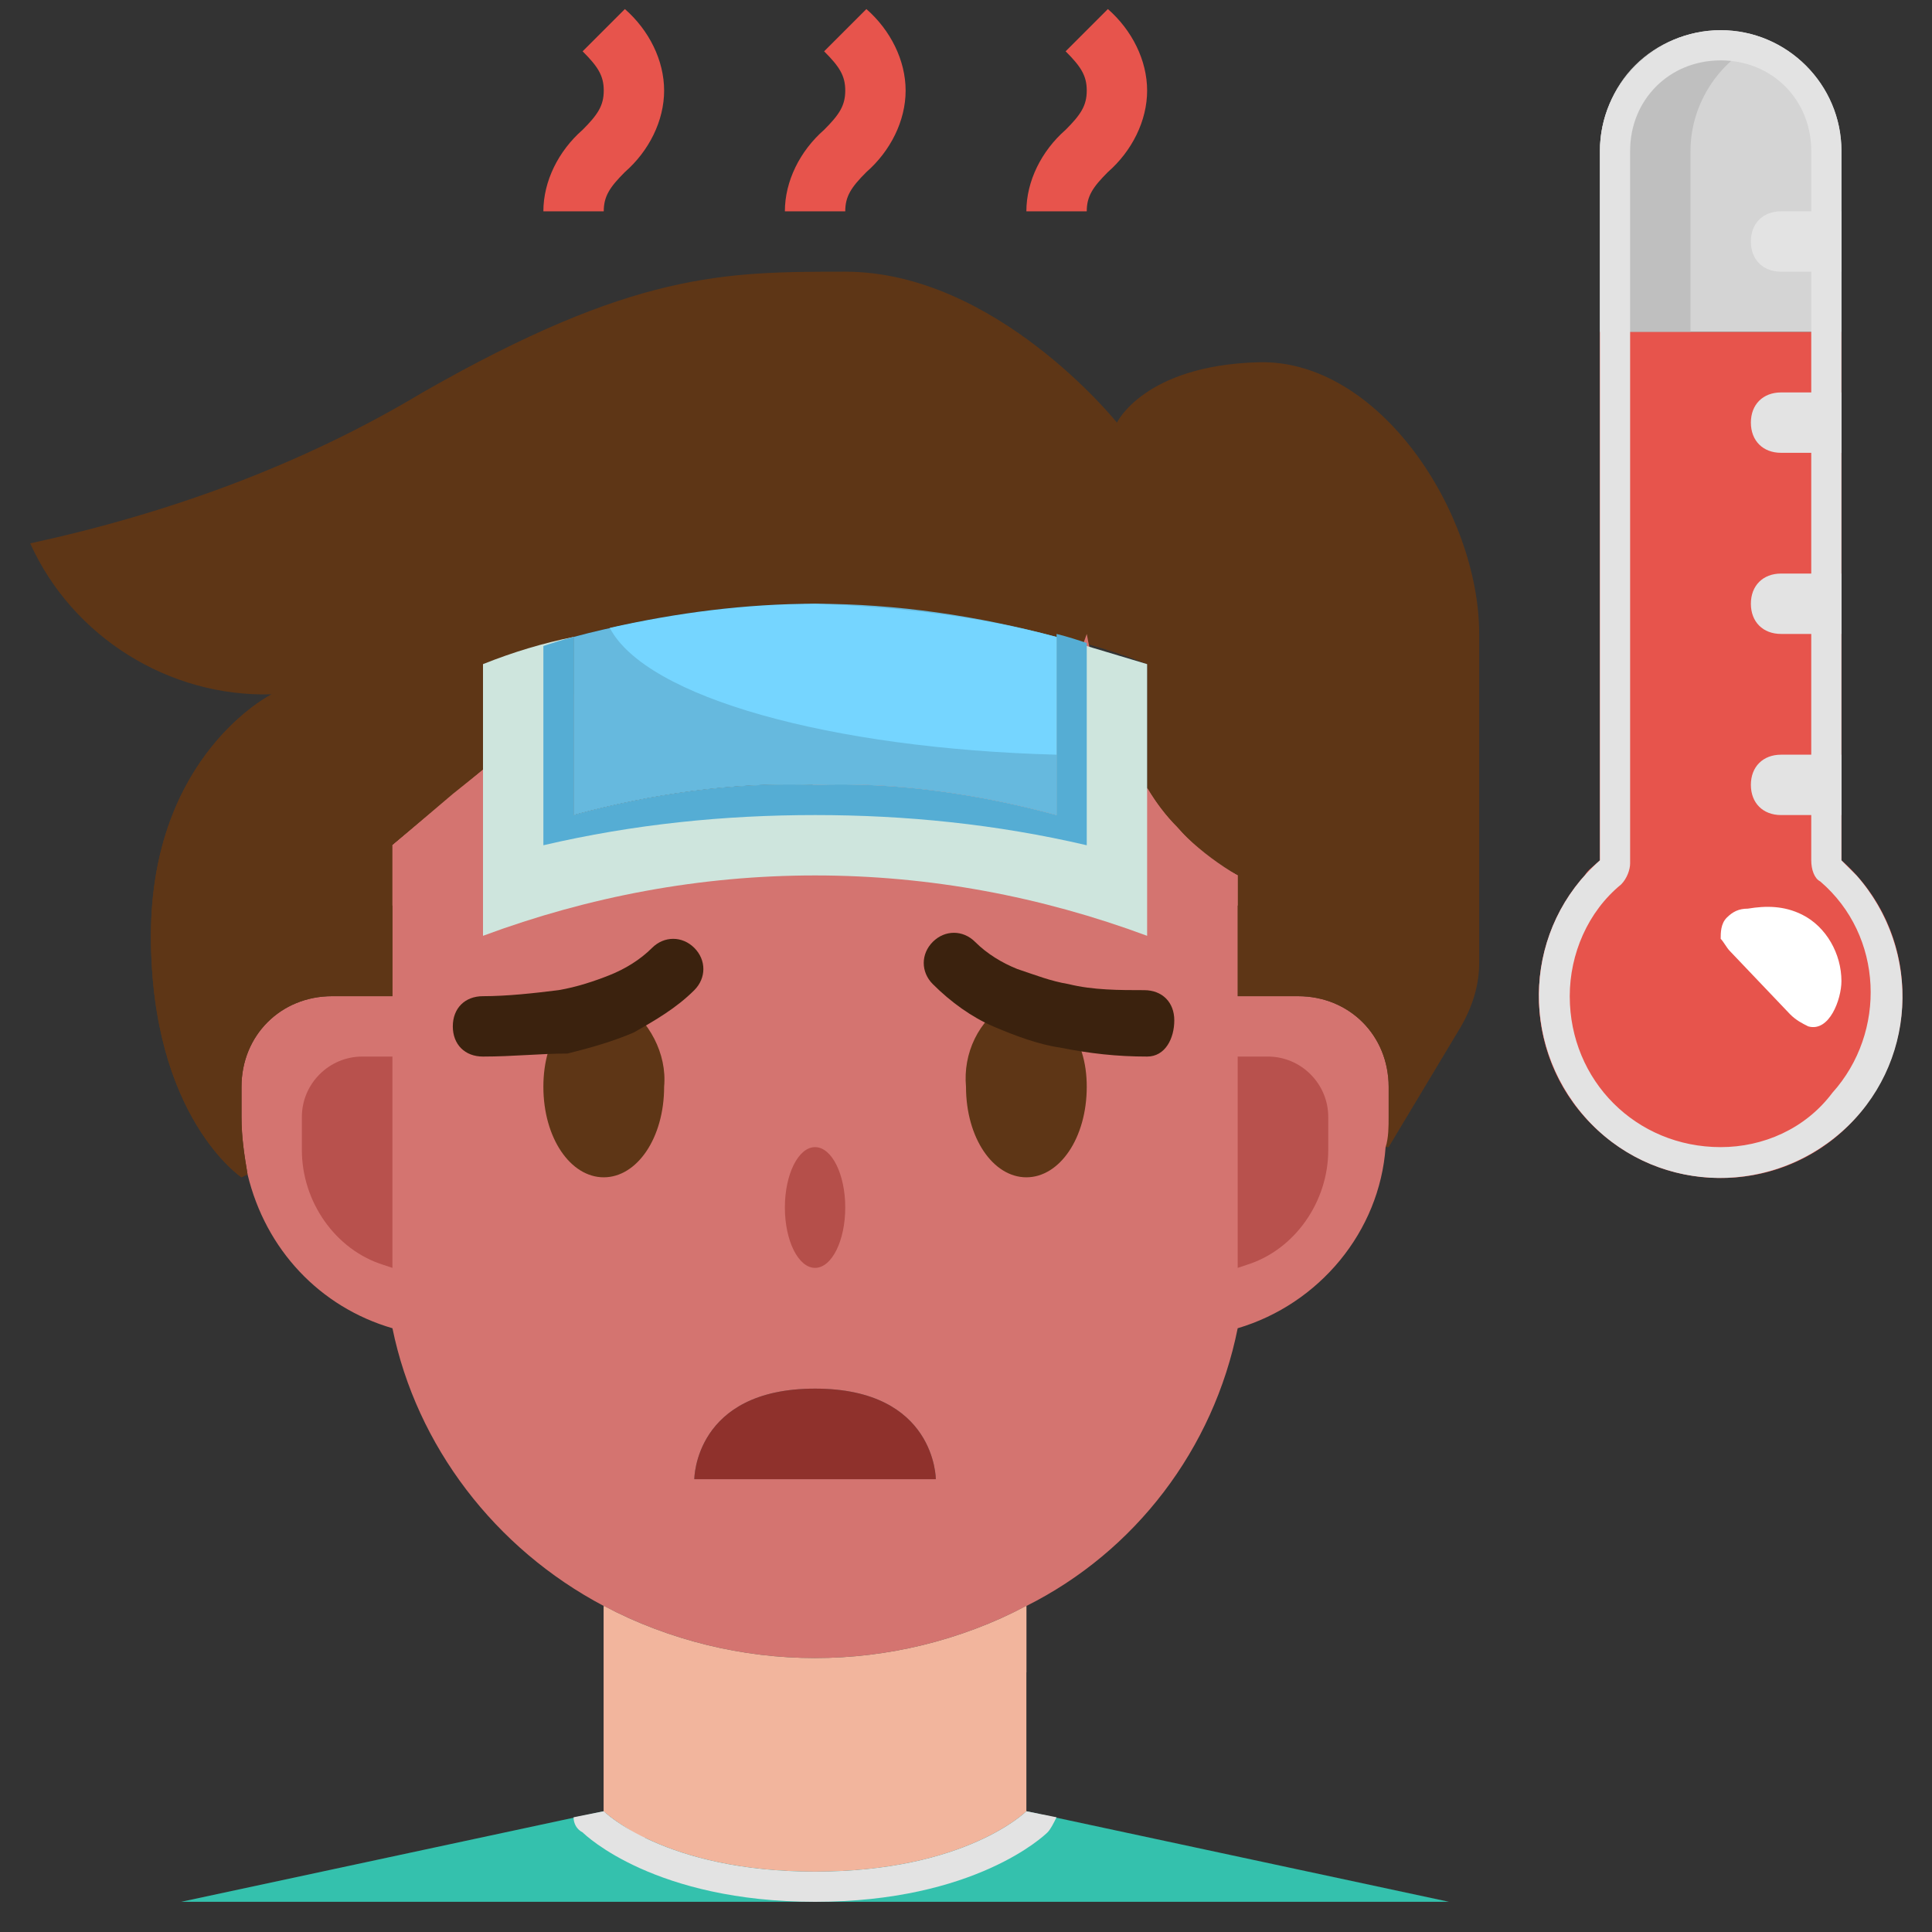 <?xml version="1.0" encoding="utf-8"?>
<!-- Generator: Adobe Illustrator 21.0.2, SVG Export Plug-In . SVG Version: 6.00 Build 0)  -->
<svg version="1.1" id="Layer_1" xmlns="http://www.w3.org/2000/svg" xmlns:xlink="http://www.w3.org/1999/xlink" x="0px" y="0px"
	 viewBox="0 0 64 64" style="enable-background:new 0 0 64 64;" xml:space="preserve">
<rect x="0" y="0" width="64" height="64" fill="#333333" stroke="none"/>
<style type="text/css">
	.st0{fill:#34C1AD;}
	.st1{fill:#8F312C;}
	.st2{fill:#5E3616;}
	.st3{fill:#D47470;}
	.st4{fill:#F2B59D;}
	.st5{fill:#E7544C;}
	.st6{fill:#B8514D;}
	.st7{fill:#B54F4A;}
	.st8{fill:#3B220E;}
	.st9{fill:#CEE5DD;}
	.st10{fill:#66B9DE;}
	.st11{fill:#55ADD4;}
	.st12{fill:#75D5FF;}
	.st13{fill:#D4D4D4;}
	.st14{fill:#BFBFBF;}
	.st15{fill:#E3E3E3;}
	.st16{fill:#FFFFFF;}
</style>
<title></title>
<g id="_07-Fever">
	<path class="st0" d="M48,63H6l14-3c0,0,2,2,7,2s7-2,7-2L48,63z"/>
	<path class="st1" d="M31,49h-8c0,0,0-3,4-3S31,49,31,49z"/>
	<path class="st2" d="M8,37c0,0.7,0.1,1.3,0.2,1.9L8,39c0,0-3-2-3-8s4-8,4-8c-3.4,0.1-6.6-1.9-8-5c4.6-1,9-2.6,13-5c7-4,10-4,14-4
		c5,0,9,5,9,5s0.9-1.9,4.7-2c4-0.1,7.3,5,7.3,9v10.9c0,0.7-0.2,1.4-0.6,2.1L46,38l-0.1,0c0-0.3,0.1-0.7,0.1-1v-1c0-1.7-1.3-3-3-3h-2
		v-4c-1.2-0.7-2.3-1.6-3-2.9V22c-1-0.4-2-0.7-3-0.9c-2.6-0.7-5.3-1-8-1.1c-2.7,0-5.4,0.4-8,1.1c-1,0.3-2,0.6-3,0.9v3.5L13,28v5h-2
		c-1.7,0-3,1.3-3,3V37z"/>
	<path class="st3" d="M27,29c3.8,0,7.5,0.7,11,2v-4.9c0.7,1.2,1.8,2.2,3,2.9v4h2c1.7,0,3,1.3,3,3v1c0,0.3,0,0.7-0.1,1
		c-0.2,2.8-2.2,5.2-4.9,6c-0.8,4-3.4,7.4-7,9.2c-4.4,2.3-9.6,2.3-14,0c-3.6-1.9-6.2-5.3-7-9.2c-2.4-0.7-4.2-2.6-4.8-5.1
		C8.1,38.3,8,37.7,8,37v-1c0-1.7,1.3-3,3-3h2v-5l3-2.5V31C19.5,29.7,23.2,29,27,29z M23,49h8c0,0,0-3-4-3S23,49,23,49z"/>
	<path class="st4" d="M34,53.2V60c0,0-2,2-7,2s-7-2-7-2v-6.8C24.4,55.6,29.6,55.6,34,53.2z"/>
	<path class="st4" d="M34,53.2c-4.4,2.3-9.6,2.3-14,0V60c0.4,0.3,0.8,0.6,1.3,0.9L34,55.4V53.2z"/>
	<path class="st3" d="M41,29c-4-2-5-8-5-8c-0.9,2.7-3.2,4.6-6,5l1-4c-2.1,2.7-4.8,4.9-8,6.2c-1.3,0.5-2.6,0.7-4,0.8v-6l-6,5v5h28V29
		z"/>
	<path class="st2" d="M9,23c0,0-4,2-4,8s3,8,3,8l0.2-0.1C8.1,38.3,8,37.7,8,37v-1c0-1.7,1.3-3,3-3h2v-5l-5,2C6,27,9,23,9,23z"/>
	<path class="st2" d="M41,29v4h2c1.7,0,3,1.3,3,3v-5C44.1,31,42.4,30.3,41,29z"/>
	<path class="st5" d="M28,7h-2c0-1,0.5-2,1.3-2.7C27.8,3.8,28,3.5,28,3s-0.2-0.8-0.7-1.3l1.4-1.4C29.5,1,30,2,30,3
		c0,1-0.5,2-1.3,2.7C28.2,6.2,28,6.5,28,7z"/>
	<path class="st5" d="M36,7h-2c0-1,0.5-2,1.3-2.7C35.8,3.8,36,3.5,36,3s-0.2-0.8-0.7-1.3l1.4-1.4C37.5,1,38,2,38,3
		c0,1-0.5,2-1.3,2.7C36.2,6.2,36,6.5,36,7z"/>
	<path class="st5" d="M20,7h-2c0-1,0.5-2,1.3-2.7C19.8,3.8,20,3.5,20,3s-0.2-0.8-0.7-1.3l1.4-1.4C21.5,1,22,2,22,3
		c0,1-0.5,2-1.3,2.7C20.2,6.2,20,6.5,20,7z"/>
	<path class="st2" d="M32,36c-0.1-1.1,0.4-2.2,1.4-2.8c0.6,0.3,1.3,0.5,1.9,0.6c0.5,0.7,0.7,1.4,0.7,2.2c0,1.7-0.9,3-2,3
		S32,37.7,32,36z"/>
	<path class="st2" d="M20.6,33.2c0.9,0.6,1.5,1.7,1.4,2.8c0,1.7-0.9,3-2,3s-2-1.3-2-3c0-0.8,0.2-1.6,0.7-2.2
		C19.3,33.6,20,33.4,20.6,33.2z"/>
	<path class="st6" d="M41,42v-7h1c1.1,0,2,0.9,2,2v1.1c0,1.7-1.1,3.3-2.7,3.8L41,42z"/>
	<path class="st6" d="M13,42v-7h-1c-1.1,0-2,0.9-2,2v1.1c0,1.7,1.1,3.3,2.7,3.8L13,42z"/>
	<ellipse class="st7" cx="27" cy="40" rx="1" ry="2"/>
	<path class="st3" d="M39,27.4c-0.4-0.4-0.7-0.8-1-1.3V31c-3.5-1.3-7.2-2-11-2c-3.8,0-7.5,0.7-11,2v-5.5l-1,0.8L13,28v2l2-2v5
		c3.9-1.3,7.9-2,12-2c4.1,0,8.1,0.7,12,2v-3.9c0.6,0.4,1.3,0.7,2,0.9v-1C40.2,28.6,39.6,28.1,39,27.4z"/>
	<path class="st8" d="M38,35c-1,0-1.9-0.1-2.9-0.3c-0.7-0.1-1.5-0.4-2.2-0.7c-0.7-0.3-1.4-0.8-2-1.4c-0.4-0.4-0.4-1,0-1.4
		c0.4-0.4,1-0.4,1.4,0c0.4,0.4,0.9,0.7,1.4,0.9c0.6,0.2,1.1,0.4,1.7,0.5c0.8,0.2,1.7,0.2,2.5,0.2c0.6,0,1,0.4,1,1S38.6,35,38,35z"/>
	<path class="st8" d="M16,35c-0.6,0-1-0.4-1-1s0.4-1,1-1c0.8,0,1.7-0.1,2.5-0.2c0.6-0.1,1.2-0.3,1.7-0.5c0.5-0.2,1-0.5,1.4-0.9
		c0.4-0.4,1-0.4,1.4,0s0.4,1,0,1.4c-0.6,0.6-1.3,1-2,1.4c-0.7,0.3-1.4,0.5-2.2,0.7C17.9,34.9,17,35,16,35z"/>
	<path class="st9" d="M38,31c-3.5-1.3-7.2-2-11-2c-3.8,0-7.5,0.7-11,2v-9c1-0.4,2-0.7,3-0.9V27c2.6-0.7,5.3-1.1,8-1
		c2.7-0.1,5.4,0.3,8,1v-5.9c1,0.3,2,0.6,3,0.9V31z"/>
	<path class="st10" d="M35,21.1V27c-2.6-0.7-5.3-1.1-8-1c-2.7-0.1-5.4,0.3-8,1v-5.9c2.6-0.7,5.3-1,8-1.1C29.7,20,32.4,20.4,35,21.1z
		"/>
	<path class="st11" d="M27,27c3,0,6,0.3,9,1v-6.7c-0.3-0.1-0.6-0.2-1-0.3V27c-2.6-0.7-5.3-1.1-8-1c-2.7-0.1-5.4,0.3-8,1v-5.9
		c-0.4,0.1-0.7,0.2-1,0.3V28C21,27.3,24,27,27,27z"/>
	<path class="st12" d="M35,25v-3.9c-2.6-0.7-5.3-1-8-1.1c-2.3,0-4.6,0.3-6.8,0.8C21.4,23.1,27.5,24.8,35,25z"/>
	<path class="st13" d="M61,8v3h-8V5c0-2.2,1.8-4,4-4s4,1.8,4,4V8z"/>
	<path class="st5" d="M61,28.5c2.5,2.2,2.7,6,0.5,8.5c-2.2,2.5-6,2.7-8.5,0.5c-2.5-2.2-2.7-6-0.5-8.5c0.1-0.2,0.3-0.3,0.5-0.5V11h8
		V28.5z"/>
	<path class="st14" d="M56,5c0-1.6,1-3.1,2.5-3.7c-2-0.8-4.4,0.1-5.2,2.2C53.1,4,53,4.5,53,5v6h3V5z"/>
	<path class="st5" d="M54,33c0-1.7,0.7-3.3,2-4.5V11h-3v17.5c-2.5,2.2-2.7,6-0.5,8.5c1.5,1.7,3.8,2.4,6,1.8C55.9,38.1,54,35.7,54,33
		z"/>
	<path class="st15" d="M61,28.5V5c0-2.2-1.8-4-4-4s-4,1.8-4,4v23.5c-2.5,2.2-2.7,6-0.5,8.5c2.2,2.5,6,2.7,8.5,0.5
		c2.5-2.2,2.7-6,0.5-8.5C61.3,28.8,61.2,28.7,61,28.5z M57,38c-2.8,0-5-2.2-5-5c0-1.4,0.6-2.8,1.7-3.7c0.2-0.2,0.3-0.5,0.3-0.7V5
		c0-1.7,1.3-3,3-3s3,1.3,3,3v23.5c0,0.3,0.1,0.6,0.3,0.7c2.1,1.8,2.2,5,0.4,7C59.8,37.4,58.4,38,57,38z"/>
	<path class="st15" d="M59,25h2l0,0v2l0,0h-2c-0.6,0-1-0.4-1-1l0,0C58,25.4,58.4,25,59,25z"/>
	<path class="st15" d="M59,19h2l0,0v2l0,0h-2c-0.6,0-1-0.4-1-1l0,0C58,19.4,58.4,19,59,19z"/>
	<path class="st15" d="M59,13h2l0,0v2l0,0h-2c-0.6,0-1-0.4-1-1l0,0C58,13.4,58.4,13,59,13z"/>
	<path class="st15" d="M59,7h2l0,0v2l0,0h-2c-0.6,0-1-0.4-1-1l0,0C58,7.4,58.4,7,59,7z"/>
	<path class="st16" d="M59.9,34c0.7,0.2,1.1-0.9,1.1-1.5c0-0.9-0.5-1.8-1.3-2.2c-0.6-0.3-1.2-0.3-1.8-0.2c-0.3,0-0.5,0.1-0.7,0.3
		C57,30.6,57,30.9,57,31.1c0.1,0.1,0.2,0.3,0.3,0.4l2,2.1C59.5,33.8,59.7,33.9,59.9,34z"/>
	<path class="st15" d="M35,60.2L34,60c0,0-2,2-7,2s-7-2-7-2l-1,0.2c0,0.2,0.1,0.4,0.3,0.5c0.1,0.1,2.4,2.3,7.7,2.3s7.6-2.2,7.7-2.3
		C34.8,60.6,34.9,60.4,35,60.2z"/>
</g>
</svg>
